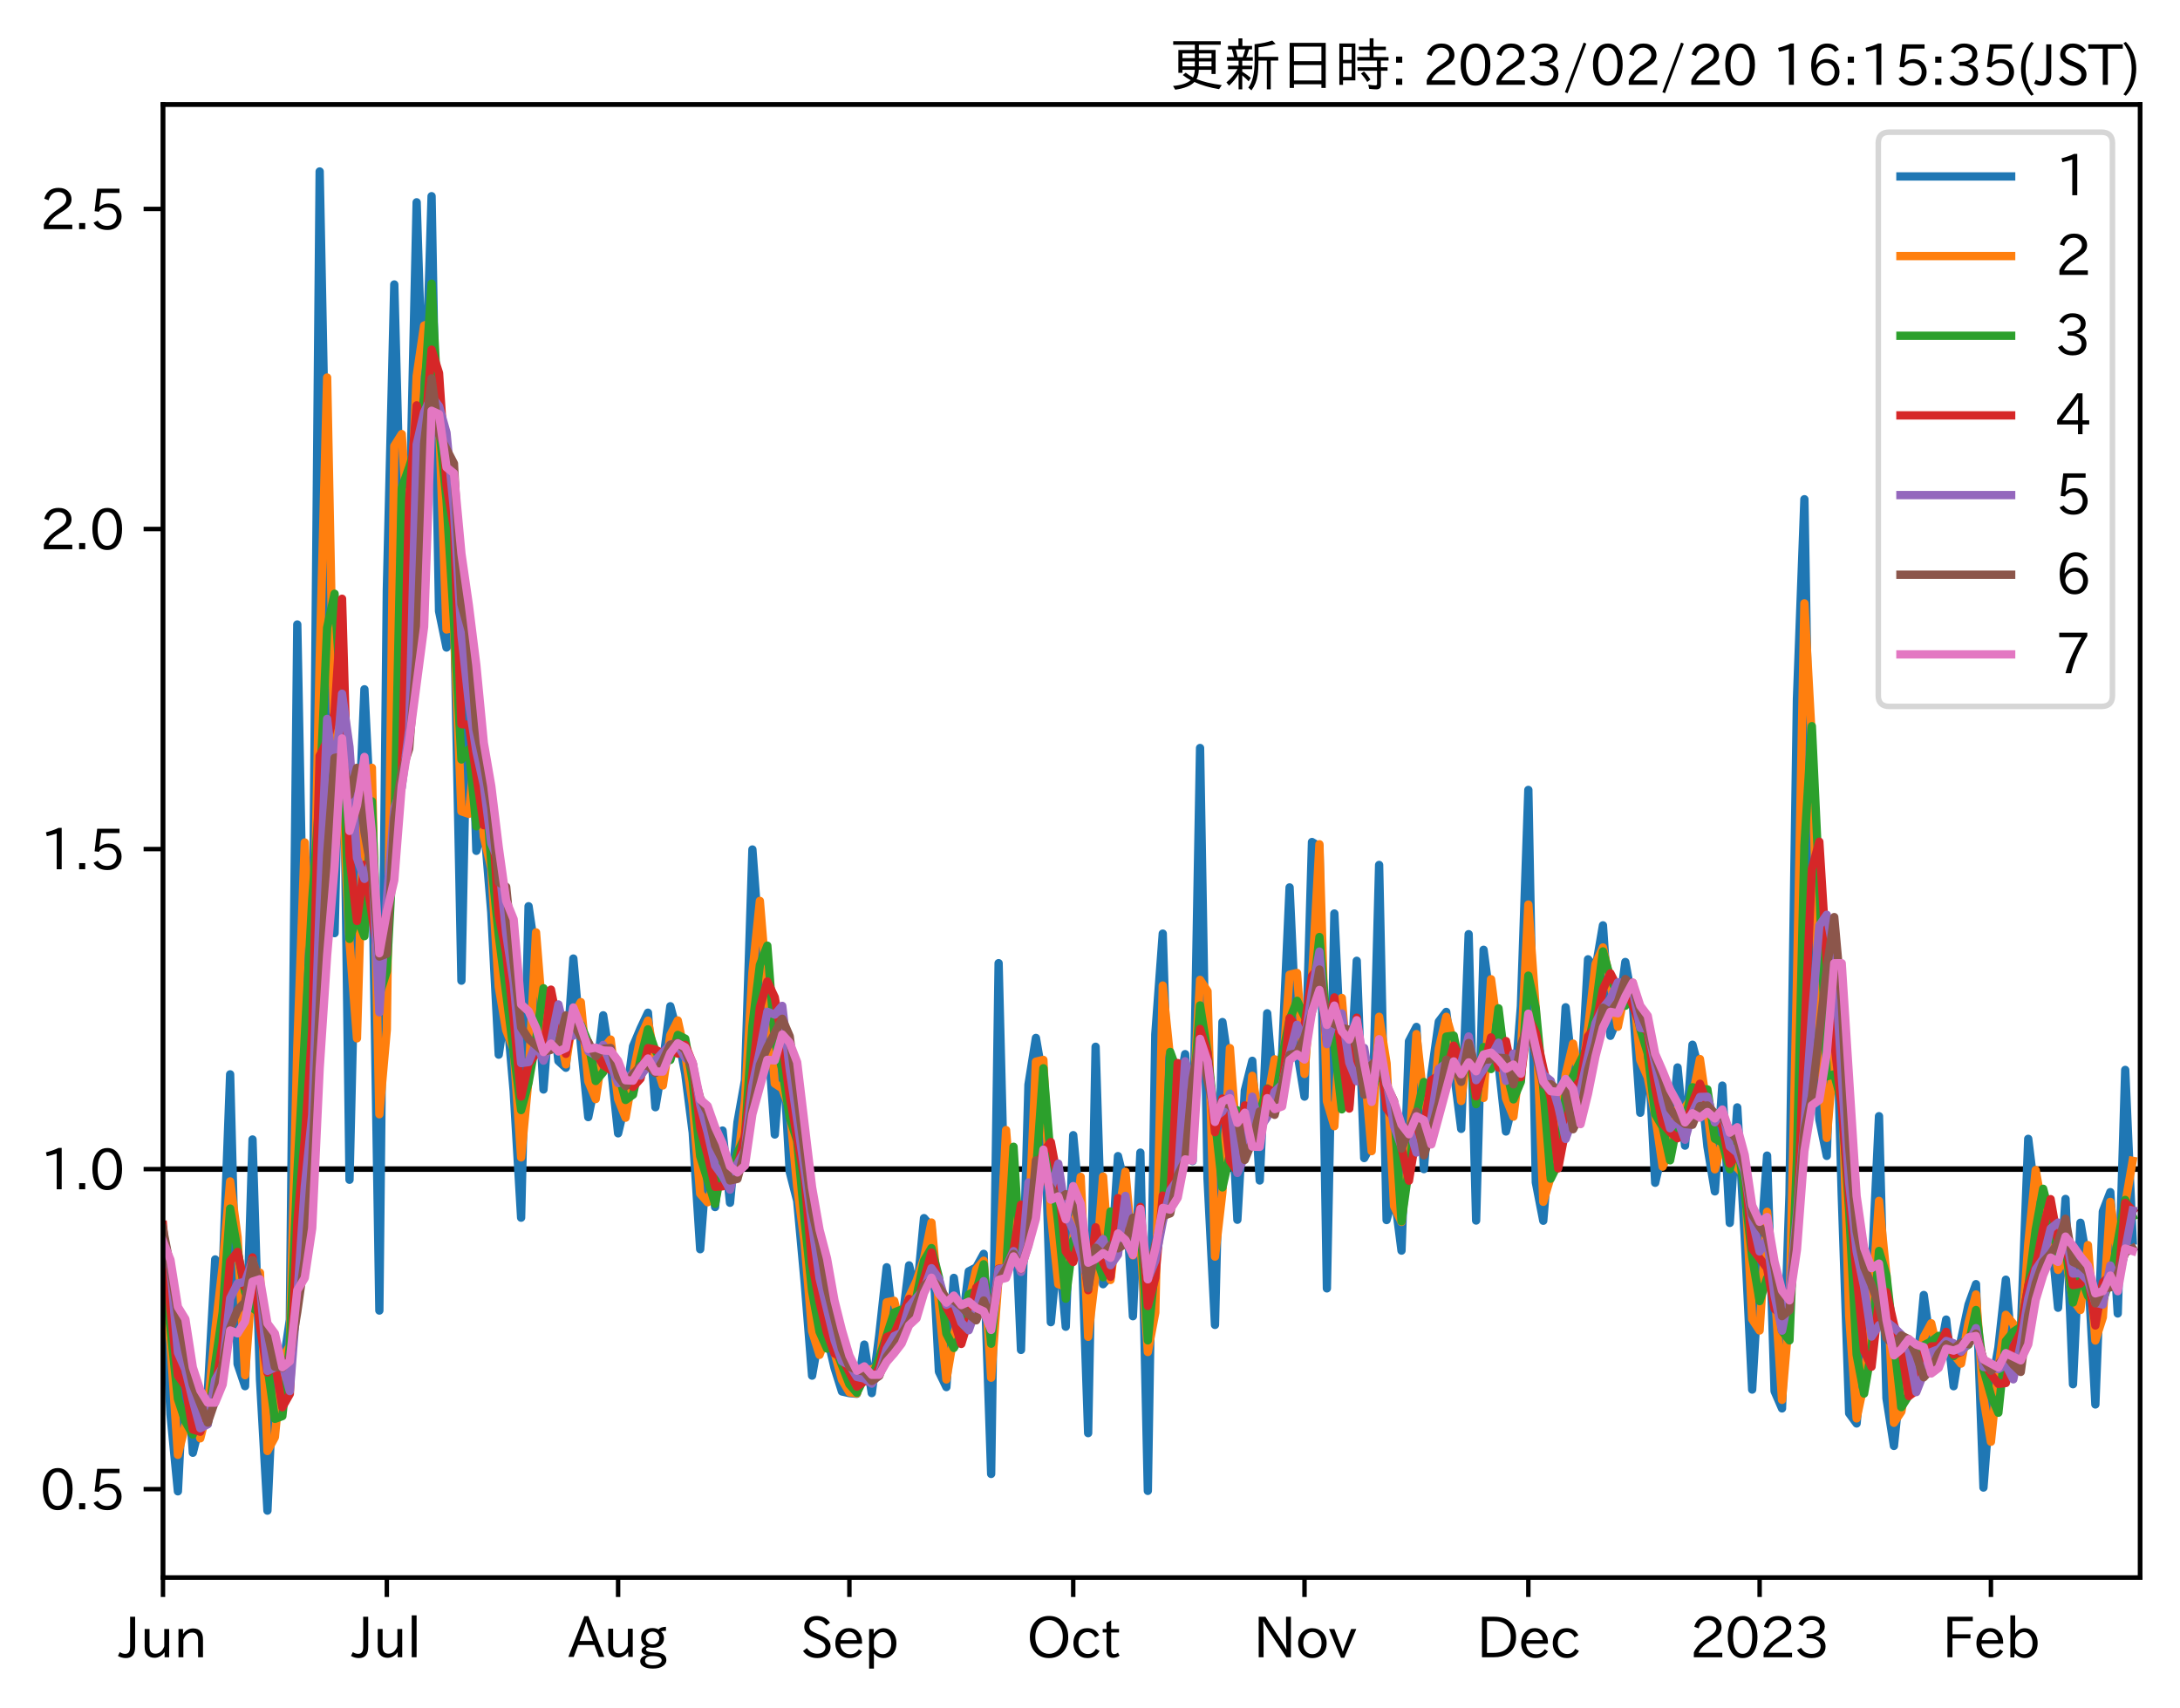 <?xml version="1.0" encoding="utf-8" standalone="no"?>
<!DOCTYPE svg PUBLIC "-//W3C//DTD SVG 1.1//EN"
  "http://www.w3.org/Graphics/SVG/1.1/DTD/svg11.dtd">
<svg xmlns:xlink="http://www.w3.org/1999/xlink" width="393.759pt" height="308.582pt" viewBox="0 0 393.759 308.582" xmlns="http://www.w3.org/2000/svg" version="1.1">
 <defs>
  <style type="text/css">*{stroke-linejoin: round; stroke-linecap: butt}</style>
 </defs>
 <g id="figure_1">
  <g id="patch_1">
   <path d="M 0 308.582 
L 393.759 308.582 
L 393.759 0 
L 0 0 
z
" style="fill: #ffffff"/>
  </g>
  <g id="axes_1">
   <g id="patch_2">
    <path d="M 29.439 284.991 
L 386.559 284.991 
L 386.559 18.879 
L 29.439 18.879 
z
" style="fill: #ffffff"/>
   </g>
   <g id="line2d_1">
    <path d="M 29.439 211.199 
L 386.559 211.199 
" clip-path="url(#pb497a29362)" style="fill: none; stroke: #000000; stroke-linecap: square"/>
   </g>
   <g id="matplotlib.axis_1">
    <g id="xtick_1">
     <g id="line2d_2">
      <defs>
       <path id="me303d2a9f6" d="M 0 0 
L 0 3.5 
" style="stroke: #000000; stroke-width: 0.8"/>
      </defs>
      <g>
       <use xlink:href="#me303d2a9f6" x="29.439" y="284.991" style="stroke: #000000; stroke-width: 0.8"/>
      </g>
     </g>
     <g id="text_1">
      <!-- Jun -->
      <g transform="translate(21.499 299.482) scale(0.1 -0.1)">
       <defs>
        <path id="IPAexGothic-4a" d="M 1819 4634 
L 1819 1234 
Q 1819 -31 763 -31 
Q 303 -31 -125 209 
L 84 644 
Q 378 447 694 447 
Q 1250 447 1250 1203 
L 1250 4634 
L 1819 4634 
z
" transform="scale(0.016)"/>
        <path id="IPAexGothic-75" d="M 3284 63 
L 2772 63 
L 2772 644 
Q 2300 0 1625 0 
Q 1072 0 763 375 
Q 519 678 519 1241 
L 519 3250 
L 1069 3250 
L 1069 1259 
Q 1069 466 1734 466 
Q 2406 466 2734 1291 
L 2734 3250 
L 3284 3250 
L 3284 63 
z
" transform="scale(0.016)"/>
        <path id="IPAexGothic-6e" d="M 3328 63 
L 2778 63 
L 2778 2041 
Q 2778 2853 2106 2853 
Q 1428 2853 1113 2041 
L 1113 63 
L 563 63 
L 563 3250 
L 1075 3250 
L 1075 2675 
Q 1525 3316 2222 3316 
Q 3328 3316 3328 2072 
L 3328 63 
z
" transform="scale(0.016)"/>
       </defs>
       <use xlink:href="#IPAexGothic-4a"/>
       <use xlink:href="#IPAexGothic-75" x="37.988"/>
       <use xlink:href="#IPAexGothic-6e" x="98.389"/>
      </g>
     </g>
    </g>
    <g id="xtick_2">
     <g id="line2d_3">
      <g>
       <use xlink:href="#me303d2a9f6" x="69.868" y="284.991" style="stroke: #000000; stroke-width: 0.8"/>
      </g>
     </g>
     <g id="text_2">
      <!-- Jul -->
      <g transform="translate(63.598 299.482) scale(0.1 -0.1)">
       <defs>
        <path id="IPAexGothic-6c" d="M 1131 63 
L 581 63 
L 581 4794 
L 1131 4794 
L 1131 63 
z
" transform="scale(0.016)"/>
       </defs>
       <use xlink:href="#IPAexGothic-4a"/>
       <use xlink:href="#IPAexGothic-75" x="37.988"/>
       <use xlink:href="#IPAexGothic-6c" x="98.389"/>
      </g>
     </g>
    </g>
    <g id="xtick_3">
     <g id="line2d_4">
      <g>
       <use xlink:href="#me303d2a9f6" x="111.644" y="284.991" style="stroke: #000000; stroke-width: 0.8"/>
      </g>
     </g>
     <g id="text_3">
      <!-- Aug -->
      <g transform="translate(102.662 299.424) scale(0.1 -0.1)">
       <defs>
        <path id="IPAexGothic-41" d="M 4056 63 
L 3444 63 
L 2938 1409 
L 1100 1409 
L 603 63 
L -6 63 
L 1806 4666 
L 2259 4666 
L 4056 63 
z
M 2778 1863 
L 2316 3078 
Q 2125 3588 2028 4000 
L 2009 4000 
Q 1897 3563 1716 3078 
L 1263 1863 
L 2778 1863 
z
" transform="scale(0.016)"/>
        <path id="IPAexGothic-67" d="M 1331 1150 
Q 1006 1122 1006 900 
Q 1006 613 1763 575 
L 2131 556 
Q 3303 497 3303 -294 
Q 3303 -700 2925 -959 
Q 2519 -1253 1794 -1253 
Q 1138 -1253 738 -1028 
Q 353 -809 353 -428 
Q 353 84 1075 247 
L 1075 269 
Q 506 413 506 778 
Q 506 1116 994 1297 
Q 456 1575 456 2181 
Q 456 2650 769 2963 
Q 1128 3322 1738 3322 
Q 2125 3322 2422 3153 
Q 2650 3453 3259 3463 
L 3259 3013 
Q 2838 3003 2703 2938 
Q 3034 2613 3034 2169 
Q 3034 1728 2734 1425 
Q 2400 1094 1813 1094 
Q 1563 1094 1331 1150 
z
M 1734 2919 
Q 1409 2919 1197 2706 
Q 988 2497 988 2181 
Q 988 1872 1184 1684 
Q 1397 1472 1756 1472 
Q 2094 1472 2297 1678 
Q 2503 1881 2503 2203 
Q 2503 2497 2297 2700 
Q 2081 2919 1734 2919 
z
M 1753 159 
Q 903 159 903 -366 
Q 903 -875 1800 -875 
Q 2378 -875 2638 -606 
Q 2772 -481 2772 -313 
Q 2772 159 1753 159 
z
" transform="scale(0.016)"/>
       </defs>
       <use xlink:href="#IPAexGothic-41"/>
       <use xlink:href="#IPAexGothic-75" x="63.721"/>
       <use xlink:href="#IPAexGothic-67" x="124.121"/>
      </g>
     </g>
    </g>
    <g id="xtick_4">
     <g id="line2d_5">
      <g>
       <use xlink:href="#me303d2a9f6" x="153.42" y="284.991" style="stroke: #000000; stroke-width: 0.8"/>
      </g>
     </g>
     <g id="text_4">
      <!-- Sep -->
      <g transform="translate(144.545 299.482) scale(0.1 -0.1)">
       <defs>
        <path id="IPAexGothic-53" d="M 2919 3641 
Q 2563 4259 1853 4259 
Q 1453 4259 1213 4009 
Q 1028 3803 1028 3534 
Q 1028 3238 1266 3047 
Q 1444 2913 1984 2688 
L 2200 2597 
Q 2925 2306 3191 1953 
Q 3422 1644 3422 1259 
Q 3422 644 2969 288 
Q 2559 -31 1931 -31 
Q 881 -31 313 766 
L 753 1100 
Q 1203 459 1938 459 
Q 2288 459 2534 625 
Q 2841 847 2841 1216 
Q 2841 1503 2616 1728 
Q 2375 1959 1728 2206 
L 1541 2278 
Q 453 2694 453 3481 
Q 453 4006 806 4347 
Q 1203 4725 1863 4725 
Q 2841 4725 3359 3956 
L 2919 3641 
z
" transform="scale(0.016)"/>
        <path id="IPAexGothic-65" d="M 863 1594 
Q 891 1041 1209 722 
Q 1534 397 1997 397 
Q 2606 397 2963 966 
L 3322 728 
Q 2869 -31 1931 -31 
Q 1222 -31 766 422 
Q 306 884 306 1641 
Q 306 2444 788 2925 
Q 1216 3353 1856 3353 
Q 2459 3353 2866 2956 
Q 3322 2494 3322 1722 
L 3322 1594 
L 863 1594 
z
M 2756 1997 
Q 2709 2431 2450 2681 
Q 2194 2938 1844 2938 
Q 1438 2938 1150 2591 
Q 953 2356 894 1997 
L 2756 1997 
z
" transform="scale(0.016)"/>
        <path id="IPAexGothic-70" d="M 1075 2688 
Q 1525 3341 2206 3341 
Q 2769 3341 3172 2938 
Q 3641 2469 3641 1644 
Q 3641 841 3178 372 
Q 2775 -31 2200 -31 
Q 1569 -31 1106 497 
L 1106 -1216 
L 563 -1216 
L 563 3250 
L 1075 3250 
L 1075 2688 
z
M 1106 1950 
L 1106 1291 
Q 1106 897 1516 600 
Q 1791 403 2106 403 
Q 2469 403 2725 659 
Q 3066 997 3066 1631 
Q 3066 2200 2784 2559 
Q 2503 2900 2100 2900 
Q 1656 2900 1338 2484 
Q 1106 2184 1106 1950 
z
" transform="scale(0.016)"/>
       </defs>
       <use xlink:href="#IPAexGothic-53"/>
       <use xlink:href="#IPAexGothic-65" x="58.496"/>
       <use xlink:href="#IPAexGothic-70" x="115.381"/>
      </g>
     </g>
    </g>
    <g id="xtick_5">
     <g id="line2d_6">
      <g>
       <use xlink:href="#me303d2a9f6" x="193.849" y="284.991" style="stroke: #000000; stroke-width: 0.8"/>
      </g>
     </g>
     <g id="text_5">
      <!-- Oct -->
      <g transform="translate(185.414 299.482) scale(0.1 -0.1)">
       <defs>
        <path id="IPAexGothic-4f" d="M 2541 4725 
Q 3456 4725 4044 4138 
Q 4709 3472 4709 2331 
Q 4709 1219 4031 550 
Q 3450 -31 2541 -31 
Q 1638 -31 1056 550 
Q 378 1219 378 2356 
Q 378 3469 1044 4138 
Q 1631 4725 2541 4725 
z
M 2541 4266 
Q 1953 4266 1531 3844 
Q 994 3303 994 2350 
Q 994 1391 1531 863 
Q 1947 447 2541 447 
Q 3131 447 3556 863 
Q 4094 1400 4094 2375 
Q 4094 3297 3550 3844 
Q 3138 4266 2541 4266 
z
" transform="scale(0.016)"/>
        <path id="IPAexGothic-63" d="M 3269 784 
Q 2834 -31 1900 -31 
Q 1228 -31 788 409 
Q 313 891 313 1663 
Q 313 2428 788 2913 
Q 1222 3347 1881 3347 
Q 2813 3347 3206 2541 
L 2763 2309 
Q 2484 2900 1900 2900 
Q 1516 2900 1234 2619 
Q 881 2266 881 1650 
Q 881 1069 1222 728 
Q 1522 428 1956 428 
Q 2547 428 2847 1016 
L 3269 784 
z
" transform="scale(0.016)"/>
        <path id="IPAexGothic-74" d="M 2125 241 
Q 1769 -6 1397 -6 
Q 653 -6 653 831 
L 653 2859 
L 219 2859 
L 219 3250 
L 653 3250 
L 653 3966 
L 1178 4228 
L 1178 3250 
L 2063 3250 
L 2063 2859 
L 1178 2859 
L 1178 906 
Q 1178 416 1513 416 
Q 1738 416 1941 588 
L 2125 241 
z
" transform="scale(0.016)"/>
       </defs>
       <use xlink:href="#IPAexGothic-4f"/>
       <use xlink:href="#IPAexGothic-63" x="79.688"/>
       <use xlink:href="#IPAexGothic-74" x="134.082"/>
      </g>
     </g>
    </g>
    <g id="xtick_6">
     <g id="line2d_7">
      <g>
       <use xlink:href="#me303d2a9f6" x="235.625" y="284.991" style="stroke: #000000; stroke-width: 0.8"/>
      </g>
     </g>
     <g id="text_6">
      <!-- Nov -->
      <g transform="translate(226.377 299.482) scale(0.1 -0.1)">
       <defs>
        <path id="IPAexGothic-4e" d="M 4244 63 
L 3731 63 
L 1697 3150 
Q 1466 3500 1141 4097 
L 1116 4097 
L 1128 3797 
Q 1159 2803 1159 2469 
L 1159 63 
L 609 63 
L 609 4634 
L 1366 4634 
L 3113 1978 
Q 3453 1447 3713 966 
L 3738 966 
Q 3694 1897 3694 2469 
L 3694 4634 
L 4244 4634 
L 4244 63 
z
" transform="scale(0.016)"/>
        <path id="IPAexGothic-6f" d="M 1919 3341 
Q 2594 3341 3056 2888 
Q 3531 2413 3531 1638 
Q 3531 888 3066 422 
Q 2609 -31 1919 -31 
Q 1228 -31 781 416 
Q 313 881 313 1656 
Q 313 2413 788 2888 
Q 1241 3341 1919 3341 
z
M 1919 2919 
Q 1519 2919 1241 2631 
Q 888 2278 888 1650 
Q 888 1031 1234 684 
Q 1516 403 1919 403 
Q 2331 403 2609 691 
Q 2956 1038 2956 1672 
Q 2956 2269 2603 2631 
Q 2316 2919 1919 2919 
z
" transform="scale(0.016)"/>
        <path id="IPAexGothic-76" d="M 3103 3250 
L 1747 6 
L 1375 6 
L 25 3250 
L 628 3250 
L 1338 1388 
L 1522 844 
L 1569 703 
L 1588 703 
Q 1641 884 1822 1388 
L 2516 3250 
L 3103 3250 
z
" transform="scale(0.016)"/>
       </defs>
       <use xlink:href="#IPAexGothic-4e"/>
       <use xlink:href="#IPAexGothic-6f" x="75.977"/>
       <use xlink:href="#IPAexGothic-76" x="136.377"/>
      </g>
     </g>
    </g>
    <g id="xtick_7">
     <g id="line2d_8">
      <g>
       <use xlink:href="#me303d2a9f6" x="276.054" y="284.991" style="stroke: #000000; stroke-width: 0.8"/>
      </g>
     </g>
     <g id="text_7">
      <!-- Dec -->
      <g transform="translate(266.706 299.482) scale(0.1 -0.1)">
       <defs>
        <path id="IPAexGothic-44" d="M 609 4634 
L 1984 4634 
Q 3159 4634 3791 4050 
Q 4456 3444 4456 2356 
Q 4456 1047 3516 441 
Q 2925 63 1941 63 
L 609 63 
L 609 4634 
z
M 1172 556 
L 1894 556 
Q 3853 556 3853 2356 
Q 3853 4147 1928 4147 
L 1172 4147 
L 1172 556 
z
" transform="scale(0.016)"/>
       </defs>
       <use xlink:href="#IPAexGothic-44"/>
       <use xlink:href="#IPAexGothic-65" x="75.684"/>
       <use xlink:href="#IPAexGothic-63" x="132.568"/>
      </g>
     </g>
    </g>
    <g id="xtick_8">
     <g id="line2d_9">
      <g>
       <use xlink:href="#me303d2a9f6" x="317.83" y="284.991" style="stroke: #000000; stroke-width: 0.8"/>
      </g>
     </g>
     <g id="text_8">
      <!-- 2023 -->
      <g transform="translate(305.233 299.482) scale(0.1 -0.1)">
       <defs>
        <path id="IPAexGothic-32" d="M 3659 63 
L 447 63 
L 447 594 
Q 825 1475 1894 2203 
L 2072 2322 
Q 2619 2697 2791 2906 
Q 2988 3153 2988 3444 
Q 2988 3772 2756 4003 
Q 2500 4259 2084 4259 
Q 1250 4259 991 3328 
L 497 3506 
Q 853 4725 2116 4725 
Q 2806 4725 3216 4316 
Q 3575 3947 3575 3425 
Q 3575 3038 3344 2722 
Q 3131 2416 2366 1938 
L 2231 1856 
Q 1256 1253 978 569 
L 3659 569 
L 3659 63 
z
" transform="scale(0.016)"/>
        <path id="IPAexGothic-30" d="M 2038 4725 
Q 2881 4725 3334 3944 
Q 3694 3325 3694 2344 
Q 3694 1372 3334 741 
Q 2888 -31 2016 -31 
Q 1147 -31 700 741 
Q 341 1372 341 2350 
Q 341 3713 1000 4334 
Q 1419 4725 2038 4725 
z
M 2016 4266 
Q 1516 4266 1228 3759 
Q 934 3247 934 2344 
Q 934 1456 1222 947 
Q 1513 447 2016 447 
Q 2619 447 2909 1153 
Q 3100 1622 3100 2375 
Q 3100 3256 2806 3759 
Q 2509 4266 2016 4266 
z
" transform="scale(0.016)"/>
        <path id="IPAexGothic-33" d="M 2381 2419 
Q 3506 2216 3506 1278 
Q 3506 716 3128 356 
Q 2709 -31 1944 -31 
Q 797 -31 288 881 
L 756 1131 
Q 1109 441 1938 441 
Q 2425 441 2694 691 
Q 2950 928 2950 1291 
Q 2950 1719 2566 1978 
Q 2216 2213 1644 2213 
L 1363 2213 
L 1363 2669 
L 1656 2669 
Q 2231 2669 2534 2888 
Q 2859 3119 2859 3509 
Q 2859 3934 2494 4138 
Q 2259 4278 1931 4278 
Q 1238 4278 903 3578 
L 434 3803 
Q 897 4725 1938 4725 
Q 2597 4725 3006 4394 
Q 3416 4069 3416 3534 
Q 3416 3028 3019 2706 
Q 2763 2500 2381 2444 
L 2381 2419 
z
" transform="scale(0.016)"/>
       </defs>
       <use xlink:href="#IPAexGothic-32"/>
       <use xlink:href="#IPAexGothic-30" x="62.988"/>
       <use xlink:href="#IPAexGothic-32" x="125.977"/>
       <use xlink:href="#IPAexGothic-33" x="188.965"/>
      </g>
     </g>
    </g>
    <g id="xtick_9">
     <g id="line2d_10">
      <g>
       <use xlink:href="#me303d2a9f6" x="359.607" y="284.991" style="stroke: #000000; stroke-width: 0.8"/>
      </g>
     </g>
     <g id="text_9">
      <!-- Feb -->
      <g transform="translate(350.783 299.482) scale(0.1 -0.1)">
       <defs>
        <path id="IPAexGothic-46" d="M 3469 4141 
L 1172 4141 
L 1172 2656 
L 3206 2656 
L 3206 2188 
L 1172 2188 
L 1172 63 
L 609 63 
L 609 4634 
L 3469 4634 
L 3469 4141 
z
" transform="scale(0.016)"/>
        <path id="IPAexGothic-62" d="M 1125 2731 
Q 1550 3341 2219 3341 
Q 2788 3341 3191 2938 
Q 3659 2469 3659 1644 
Q 3659 838 3191 372 
Q 2788 -31 2206 -31 
Q 1559 -31 1088 516 
L 1009 44 
L 581 44 
L 581 4794 
L 1125 4794 
L 1125 2731 
z
M 1125 1997 
L 1125 1253 
Q 1125 888 1528 600 
Q 1803 403 2119 403 
Q 2488 403 2744 659 
Q 3084 1009 3084 1631 
Q 3084 2194 2803 2553 
Q 2525 2900 2125 2900 
Q 1759 2900 1438 2578 
Q 1125 2266 1125 1997 
z
" transform="scale(0.016)"/>
       </defs>
       <use xlink:href="#IPAexGothic-46"/>
       <use xlink:href="#IPAexGothic-65" x="57.178"/>
       <use xlink:href="#IPAexGothic-62" x="114.062"/>
      </g>
     </g>
    </g>
   </g>
   <g id="matplotlib.axis_2">
    <g id="ytick_1">
     <g id="line2d_11">
      <defs>
       <path id="m51f310b73c" d="M 0 0 
L -3.5 0 
" style="stroke: #000000; stroke-width: 0.8"/>
      </defs>
      <g>
       <use xlink:href="#m51f310b73c" x="29.439" y="269.015" style="stroke: #000000; stroke-width: 0.8"/>
      </g>
     </g>
     <g id="text_10">
      <!-- 0.5 -->
      <g transform="translate(7.2 272.76) scale(0.1 -0.1)">
       <defs>
        <path id="IPAexGothic-2e" d="M 1184 63 
L 494 63 
L 494 753 
L 1184 753 
L 1184 63 
z
" transform="scale(0.016)"/>
        <path id="IPAexGothic-35" d="M 1178 2603 
Q 1634 2963 2172 2963 
Q 2816 2963 3241 2528 
Q 3638 2113 3638 1497 
Q 3638 938 3297 513 
Q 2869 -31 2031 -31 
Q 959 -31 469 784 
L 938 1028 
Q 1309 434 2013 434 
Q 2466 434 2769 716 
Q 3081 1013 3081 1503 
Q 3081 1966 2806 2241 
Q 2519 2528 2056 2528 
Q 1406 2528 1072 2028 
L 591 2091 
L 884 4634 
L 3406 4634 
L 3406 4153 
L 1341 4153 
L 1134 2603 
L 1178 2603 
z
" transform="scale(0.016)"/>
       </defs>
       <use xlink:href="#IPAexGothic-30"/>
       <use xlink:href="#IPAexGothic-2e" x="62.988"/>
       <use xlink:href="#IPAexGothic-35" x="89.404"/>
      </g>
     </g>
    </g>
    <g id="ytick_2">
     <g id="line2d_12">
      <g>
       <use xlink:href="#m51f310b73c" x="29.439" y="211.199" style="stroke: #000000; stroke-width: 0.8"/>
      </g>
     </g>
     <g id="text_11">
      <!-- 1.0 -->
      <g transform="translate(7.2 214.944) scale(0.1 -0.1)">
       <defs>
        <path id="IPAexGothic-31" d="M 2463 63 
L 1900 63 
L 1900 4103 
Q 1372 3922 788 3797 
L 684 4231 
Q 1519 4441 2106 4731 
L 2463 4731 
L 2463 63 
z
" transform="scale(0.016)"/>
       </defs>
       <use xlink:href="#IPAexGothic-31"/>
       <use xlink:href="#IPAexGothic-2e" x="62.988"/>
       <use xlink:href="#IPAexGothic-30" x="89.404"/>
      </g>
     </g>
    </g>
    <g id="ytick_3">
     <g id="line2d_13">
      <g>
       <use xlink:href="#m51f310b73c" x="29.439" y="153.383" style="stroke: #000000; stroke-width: 0.8"/>
      </g>
     </g>
     <g id="text_12">
      <!-- 1.5 -->
      <g transform="translate(7.2 157.129) scale(0.1 -0.1)">
       <use xlink:href="#IPAexGothic-31"/>
       <use xlink:href="#IPAexGothic-2e" x="62.988"/>
       <use xlink:href="#IPAexGothic-35" x="89.404"/>
      </g>
     </g>
    </g>
    <g id="ytick_4">
     <g id="line2d_14">
      <g>
       <use xlink:href="#m51f310b73c" x="29.439" y="95.568" style="stroke: #000000; stroke-width: 0.8"/>
      </g>
     </g>
     <g id="text_13">
      <!-- 2.0 -->
      <g transform="translate(7.2 99.313) scale(0.1 -0.1)">
       <use xlink:href="#IPAexGothic-32"/>
       <use xlink:href="#IPAexGothic-2e" x="62.988"/>
       <use xlink:href="#IPAexGothic-30" x="89.404"/>
      </g>
     </g>
    </g>
    <g id="ytick_5">
     <g id="line2d_15">
      <g>
       <use xlink:href="#m51f310b73c" x="29.439" y="37.752" style="stroke: #000000; stroke-width: 0.8"/>
      </g>
     </g>
     <g id="text_14">
      <!-- 2.5 -->
      <g transform="translate(7.2 41.498) scale(0.1 -0.1)">
       <use xlink:href="#IPAexGothic-32"/>
       <use xlink:href="#IPAexGothic-2e" x="62.988"/>
       <use xlink:href="#IPAexGothic-35" x="89.404"/>
      </g>
     </g>
    </g>
   </g>
   <g id="line2d_16">
    <path d="M 29.439 227.412 
L 30.787 255.472 
L 32.134 269.406 
L 33.482 242.946 
L 34.83 262.441 
L 37.525 251.639 
L 38.872 227.515 
L 40.22 229.941 
L 41.568 194.078 
L 42.915 246.404 
L 44.263 250.412 
L 45.611 205.847 
L 46.958 249.191 
L 48.306 272.895 
L 49.653 243.091 
L 51.001 247.56 
L 52.349 238.429 
L 53.696 112.81 
L 55.044 184.323 
L 56.392 181.499 
L 57.739 30.975 
L 60.434 168.571 
L 61.782 110.868 
L 63.13 213.126 
L 64.477 156.294 
L 65.825 124.518 
L 67.172 151.875 
L 68.52 236.752 
L 69.868 106.655 
L 71.215 51.387 
L 72.563 102.788 
L 73.911 95.926 
L 75.258 36.543 
L 76.606 79.378 
L 77.953 35.44 
L 79.301 110.397 
L 80.649 116.98 
L 81.996 109.726 
L 83.344 177.161 
L 84.692 110.815 
L 86.039 153.702 
L 87.387 148.461 
L 88.734 164.812 
L 90.082 190.526 
L 91.43 181.526 
L 92.777 197.097 
L 94.125 219.977 
L 95.473 163.71 
L 96.82 173.022 
L 98.168 196.818 
L 99.515 179.527 
L 100.863 191.661 
L 102.211 192.888 
L 103.558 173.159 
L 104.906 188.502 
L 106.254 201.809 
L 107.601 195.198 
L 108.949 183.412 
L 110.296 192.047 
L 111.644 204.738 
L 112.992 199.026 
L 114.339 189.017 
L 115.687 185.81 
L 117.035 182.942 
L 118.382 200.02 
L 119.73 192.032 
L 121.077 181.775 
L 122.425 186.871 
L 123.773 193.984 
L 125.12 204.601 
L 126.468 225.669 
L 127.816 207.99 
L 129.163 218.057 
L 130.511 204.233 
L 131.858 217.282 
L 133.206 202.721 
L 134.554 195.142 
L 135.901 153.461 
L 137.249 171.531 
L 138.596 185.829 
L 139.944 204.95 
L 141.292 187.736 
L 142.639 211.671 
L 143.987 216.921 
L 145.335 231.588 
L 146.682 248.51 
L 148.03 240.826 
L 149.377 241.3 
L 150.725 247.073 
L 152.073 251.368 
L 153.42 251.669 
L 154.768 251.785 
L 156.116 242.9 
L 157.463 251.663 
L 158.811 241.186 
L 160.158 228.93 
L 161.506 240.67 
L 162.854 239.69 
L 164.201 228.587 
L 165.549 234.115 
L 166.897 220.054 
L 168.244 221.634 
L 169.592 247.789 
L 170.939 250.578 
L 172.287 230.848 
L 173.635 240.571 
L 174.982 229.668 
L 176.33 228.965 
L 177.678 226.507 
L 179.025 266.268 
L 180.373 173.995 
L 181.72 228.352 
L 183.068 212.968 
L 184.416 243.864 
L 185.763 195.951 
L 187.111 187.501 
L 188.459 195.33 
L 189.806 238.856 
L 191.154 224.564 
L 192.501 239.675 
L 193.849 205.067 
L 195.197 219.658 
L 196.544 258.894 
L 197.892 189.096 
L 199.24 231.989 
L 200.587 230.452 
L 201.935 208.849 
L 203.282 214.413 
L 204.63 237.775 
L 205.978 208.216 
L 207.325 269.329 
L 208.673 186.857 
L 210.02 168.653 
L 211.368 211.199 
L 212.716 197.903 
L 214.063 190.428 
L 215.411 209.746 
L 216.759 135.124 
L 218.106 212.926 
L 219.454 239.344 
L 220.801 184.632 
L 222.149 193.893 
L 223.497 220.352 
L 224.844 197.002 
L 226.192 191.634 
L 227.54 213.254 
L 228.887 183.049 
L 230.235 199.198 
L 231.582 190.347 
L 232.93 160.31 
L 234.278 189.784 
L 235.625 198.104 
L 236.973 152.111 
L 238.321 152.92 
L 239.668 232.748 
L 241.016 165.024 
L 242.363 194.086 
L 243.711 199.838 
L 245.059 173.565 
L 246.406 209.205 
L 247.754 206.691 
L 249.102 156.25 
L 250.449 220.403 
L 251.797 215.285 
L 253.144 225.924 
L 254.492 188.099 
L 255.84 185.512 
L 257.187 211.199 
L 258.535 194.16 
L 259.883 184.552 
L 261.23 182.799 
L 263.925 203.93 
L 265.273 168.757 
L 266.621 220.491 
L 267.968 171.577 
L 270.664 192.116 
L 272.011 204.403 
L 273.359 198.988 
L 274.706 181.777 
L 276.054 142.697 
L 277.402 213.581 
L 278.749 220.53 
L 280.097 204.081 
L 281.444 205.292 
L 282.792 181.962 
L 284.14 194.794 
L 285.487 197.433 
L 286.835 173.296 
L 288.183 175.045 
L 289.53 167.162 
L 290.878 187.121 
L 292.225 183.834 
L 293.573 173.778 
L 294.921 181.239 
L 296.268 201.02 
L 297.616 187.829 
L 298.964 213.669 
L 300.311 207.769 
L 301.659 207.295 
L 303.006 192.832 
L 304.354 206.958 
L 305.702 188.728 
L 307.049 193.851 
L 308.397 207.103 
L 309.745 215.224 
L 311.092 196.114 
L 312.44 220.92 
L 313.787 200.047 
L 315.135 223.444 
L 316.483 251.025 
L 317.83 228.181 
L 319.178 208.755 
L 320.526 251.311 
L 321.873 254.432 
L 323.221 215.743 
L 324.568 126.299 
L 325.916 90.185 
L 327.264 169.011 
L 328.611 202.233 
L 329.959 208.81 
L 331.307 167.736 
L 332.654 215.685 
L 334.002 255.305 
L 335.349 257.151 
L 336.697 241.911 
L 338.045 230.364 
L 339.392 201.639 
L 340.74 252.591 
L 342.088 261.203 
L 343.435 248.191 
L 344.783 245.888 
L 346.13 248.529 
L 347.478 233.938 
L 348.826 243.874 
L 350.173 245.699 
L 351.521 238.379 
L 352.868 250.422 
L 354.216 242.025 
L 355.564 235.68 
L 356.911 231.978 
L 358.259 268.726 
L 359.607 251.01 
L 360.954 243.448 
L 362.302 231.174 
L 363.649 246.471 
L 364.997 240.806 
L 366.345 205.73 
L 367.692 216.742 
L 369.04 221.239 
L 370.388 222.05 
L 371.735 236.244 
L 373.083 216.588 
L 374.43 250.057 
L 375.778 220.887 
L 377.126 228.8 
L 378.473 253.713 
L 379.821 218.851 
L 381.169 215.358 
L 382.516 237.28 
L 383.864 193.279 
L 385.211 224.105 
L 385.211 224.105 
" clip-path="url(#pb497a29362)" style="fill: none; stroke: #1f77b4; stroke-width: 1.5; stroke-linecap: square"/>
   </g>
   <g id="line2d_17">
    <path d="M 29.439 230.93 
L 30.787 242.602 
L 32.134 262.817 
L 33.482 257.426 
L 34.83 253.337 
L 36.177 259.836 
L 37.525 254.434 
L 38.872 240.415 
L 40.22 228.735 
L 41.568 213.418 
L 42.915 223.502 
L 44.263 248.433 
L 45.611 230.677 
L 46.958 229.913 
L 48.306 262.12 
L 49.653 259.625 
L 51.001 245.356 
L 52.349 243.119 
L 53.696 189.282 
L 55.044 152.19 
L 56.392 182.918 
L 57.739 119.473 
L 59.087 68.197 
L 60.434 137.67 
L 61.782 141.957 
L 63.13 170.127 
L 64.477 187.58 
L 65.825 141.084 
L 67.172 138.693 
L 68.52 201.293 
L 69.868 186 
L 71.215 80.567 
L 72.563 78.414 
L 73.911 99.383 
L 75.258 67.932 
L 76.606 58.815 
L 77.953 58.306 
L 79.301 75.699 
L 80.649 113.714 
L 81.996 113.384 
L 83.344 146.57 
L 84.692 147.022 
L 86.039 133.444 
L 87.387 151.101 
L 88.734 156.833 
L 90.082 178.224 
L 91.43 186.098 
L 92.777 189.532 
L 94.125 209.091 
L 95.473 194.808 
L 96.82 168.435 
L 98.168 185.419 
L 99.515 188.442 
L 100.863 185.725 
L 102.211 192.276 
L 103.558 183.362 
L 104.906 181.032 
L 106.254 195.324 
L 107.601 198.546 
L 108.949 189.431 
L 110.296 187.797 
L 111.644 198.549 
L 112.992 201.914 
L 114.339 194.115 
L 115.687 187.422 
L 117.035 184.383 
L 118.382 191.751 
L 119.73 196.087 
L 121.077 186.998 
L 122.425 184.346 
L 123.773 190.474 
L 125.12 199.403 
L 126.468 215.633 
L 127.816 217.185 
L 129.163 213.135 
L 130.511 211.352 
L 131.858 210.941 
L 133.206 210.229 
L 134.554 198.987 
L 135.901 175.732 
L 137.249 162.745 
L 139.944 195.738 
L 141.292 196.627 
L 142.639 200.268 
L 143.987 214.327 
L 145.335 224.517 
L 146.682 240.462 
L 148.03 244.758 
L 149.377 241.063 
L 150.725 244.236 
L 152.073 249.25 
L 153.42 251.519 
L 154.768 251.727 
L 156.116 247.467 
L 157.463 247.402 
L 158.811 246.596 
L 160.158 235.263 
L 161.506 234.987 
L 162.854 240.182 
L 164.201 234.305 
L 165.549 231.391 
L 166.897 227.332 
L 168.244 220.847 
L 169.592 235.645 
L 170.939 249.196 
L 172.287 241.28 
L 173.635 235.839 
L 174.982 235.282 
L 176.33 229.317 
L 177.678 227.744 
L 179.025 248.883 
L 180.373 230.621 
L 181.72 204.148 
L 183.068 220.939 
L 184.416 229.636 
L 185.763 222.626 
L 187.111 191.792 
L 188.459 191.472 
L 189.806 219.272 
L 191.154 231.979 
L 192.501 232.421 
L 193.849 223.814 
L 195.197 212.595 
L 196.544 241.502 
L 197.892 230.098 
L 199.24 212.537 
L 200.587 231.223 
L 201.935 220.196 
L 203.282 211.665 
L 204.63 226.774 
L 205.978 224.053 
L 207.325 244.244 
L 208.673 237.116 
L 210.02 178.033 
L 212.716 204.732 
L 214.063 194.218 
L 215.411 200.456 
L 216.759 177.011 
L 218.106 179.06 
L 219.454 227.005 
L 220.801 215.294 
L 222.149 189.34 
L 223.497 207.855 
L 224.844 209.255 
L 226.192 194.345 
L 227.54 202.915 
L 228.887 199.041 
L 230.235 191.364 
L 231.582 194.847 
L 232.93 176.075 
L 234.278 175.764 
L 235.625 194.009 
L 236.973 176.86 
L 238.321 152.516 
L 239.668 198.917 
L 241.016 203.449 
L 242.363 180.274 
L 243.711 196.994 
L 245.059 187.319 
L 246.406 192.563 
L 247.754 207.955 
L 249.102 183.675 
L 250.449 192.092 
L 251.797 217.874 
L 253.144 220.738 
L 254.492 208.514 
L 255.84 186.811 
L 257.187 198.999 
L 258.535 202.972 
L 259.883 189.44 
L 261.23 183.678 
L 262.578 188.335 
L 263.925 198.897 
L 265.273 187.449 
L 266.621 197.18 
L 267.968 198.341 
L 269.316 176.895 
L 270.664 187.164 
L 272.011 198.406 
L 273.359 201.725 
L 274.706 190.654 
L 276.054 163.401 
L 277.402 182.425 
L 278.749 217.11 
L 280.097 212.601 
L 281.444 204.688 
L 282.792 194.139 
L 284.14 188.527 
L 285.487 196.12 
L 286.835 185.88 
L 288.183 174.173 
L 289.53 171.154 
L 290.878 177.474 
L 292.225 185.487 
L 293.573 178.892 
L 294.921 177.555 
L 296.268 191.49 
L 297.616 194.589 
L 298.964 201.413 
L 300.311 210.756 
L 301.659 207.532 
L 303.006 200.27 
L 304.354 200.092 
L 305.702 198.166 
L 307.049 191.314 
L 308.397 200.651 
L 309.745 211.235 
L 311.092 206.046 
L 312.44 209.169 
L 313.787 210.953 
L 315.135 212.342 
L 316.483 238.302 
L 317.83 240.354 
L 319.178 218.904 
L 320.526 232.401 
L 321.873 252.888 
L 323.221 237.15 
L 324.568 177.578 
L 325.916 108.989 
L 327.264 133.576 
L 328.611 186.603 
L 329.959 205.566 
L 331.307 189.804 
L 332.654 193.855 
L 334.002 237.669 
L 335.349 256.234 
L 336.697 249.907 
L 338.045 236.321 
L 339.392 216.936 
L 340.74 230.425 
L 342.088 257.03 
L 343.435 254.991 
L 344.783 247.048 
L 346.13 247.219 
L 347.478 241.545 
L 348.826 239.046 
L 350.173 244.792 
L 351.521 242.118 
L 352.868 244.621 
L 354.216 246.333 
L 355.564 238.91 
L 356.911 233.847 
L 358.259 252.592 
L 359.607 260.457 
L 360.954 247.319 
L 362.302 237.522 
L 363.649 239.155 
L 364.997 243.687 
L 366.345 224.764 
L 367.692 211.367 
L 369.04 219.014 
L 370.388 221.645 
L 371.735 229.405 
L 373.083 226.898 
L 374.43 234.832 
L 375.778 236.644 
L 377.126 224.92 
L 378.473 242.168 
L 379.821 237.975 
L 381.169 217.118 
L 382.516 226.918 
L 383.864 217.471 
L 385.211 209.702 
L 385.211 209.702 
" clip-path="url(#pb497a29362)" style="fill: none; stroke: #ff7f0e; stroke-width: 1.5; stroke-linecap: square"/>
   </g>
   <g id="line2d_18">
    <path d="M 29.439 229.123 
L 30.787 239.928 
L 32.134 252.699 
L 33.482 256.78 
L 34.83 259.139 
L 36.177 254.622 
L 37.525 257.208 
L 38.872 246.388 
L 40.22 237.056 
L 41.568 218.326 
L 44.263 233.387 
L 45.611 236.234 
L 46.958 237.293 
L 49.653 256.313 
L 51.001 255.823 
L 52.349 243.109 
L 53.696 212.365 
L 56.392 162.563 
L 57.739 143.841 
L 59.087 113.406 
L 60.434 107.257 
L 61.782 129.128 
L 63.13 169.61 
L 64.477 165.646 
L 65.825 169.116 
L 67.172 144.753 
L 68.52 179.648 
L 69.868 175.438 
L 71.215 150.711 
L 72.563 88.209 
L 73.911 84.394 
L 75.258 80.115 
L 76.606 71.805 
L 77.953 51.239 
L 79.301 76.932 
L 80.649 90.291 
L 81.996 112.393 
L 83.344 137.202 
L 84.692 135.363 
L 86.039 149.277 
L 87.387 138.585 
L 88.734 155.796 
L 90.082 168.9 
L 94.125 200.539 
L 95.473 195.575 
L 96.82 187.912 
L 98.168 178.525 
L 99.515 183.482 
L 100.863 189.524 
L 102.211 188.154 
L 103.558 186.184 
L 104.906 185.096 
L 106.254 188.316 
L 107.601 195.282 
L 108.949 193.688 
L 110.296 190.309 
L 111.644 193.69 
L 112.992 198.708 
L 114.339 197.755 
L 115.687 191.403 
L 117.035 185.945 
L 118.382 189.799 
L 119.73 191.845 
L 121.077 191.481 
L 122.425 186.956 
L 123.773 187.634 
L 125.12 195.356 
L 126.468 208.84 
L 129.163 217.477 
L 130.511 210.242 
L 131.858 213.363 
L 133.206 208.263 
L 134.554 205.402 
L 135.901 185.324 
L 137.249 174.344 
L 138.596 170.831 
L 139.944 188.12 
L 141.292 193.123 
L 142.639 201.849 
L 143.987 206.082 
L 145.335 220.403 
L 146.682 233.237 
L 148.03 240.584 
L 149.377 243.621 
L 150.725 243.115 
L 153.42 250.065 
L 154.768 251.608 
L 156.116 248.893 
L 157.463 248.891 
L 158.811 245.382 
L 161.506 237.102 
L 162.854 236.583 
L 164.201 236.477 
L 165.549 234.242 
L 166.897 227.752 
L 168.244 225.468 
L 169.592 230.719 
L 170.939 240.922 
L 172.287 243.507 
L 173.635 241.044 
L 174.982 233.827 
L 176.33 233.223 
L 177.678 228.389 
L 179.025 242.74 
L 180.373 229.269 
L 181.72 229.871 
L 183.068 207.161 
L 184.416 229.21 
L 185.763 219.501 
L 187.111 212.031 
L 188.459 192.982 
L 189.806 209.581 
L 191.154 221.066 
L 192.501 234.617 
L 193.849 224.065 
L 195.197 222.447 
L 196.544 230.765 
L 197.892 226.736 
L 199.24 230.732 
L 200.587 218.851 
L 201.935 224.281 
L 203.282 218.302 
L 204.63 221.124 
L 205.978 220.935 
L 207.325 242.142 
L 208.673 228.364 
L 210.02 218.449 
L 211.368 190.03 
L 212.716 193.727 
L 214.063 200.139 
L 215.411 199.611 
L 216.759 181.624 
L 218.106 190.092 
L 220.801 214.51 
L 222.149 208.573 
L 223.497 200.569 
L 224.844 204.342 
L 226.192 203.653 
L 227.54 200.974 
L 228.887 196.618 
L 230.235 199.093 
L 231.582 191.026 
L 232.93 184.214 
L 234.278 180.79 
L 235.625 183.611 
L 236.973 181.298 
L 238.321 169.271 
L 239.668 184.906 
L 241.016 188.492 
L 242.363 200.403 
L 243.711 187.109 
L 245.059 189.612 
L 246.406 195.033 
L 247.754 197.447 
L 249.102 192.748 
L 250.449 197.145 
L 251.797 200.314 
L 253.144 220.626 
L 255.84 201.296 
L 257.187 195.464 
L 258.535 197.406 
L 259.883 197.114 
L 261.23 187.261 
L 262.578 187.085 
L 263.925 193.742 
L 265.273 189.55 
L 266.621 199.47 
L 267.968 189.153 
L 269.316 193.119 
L 270.664 182.151 
L 272.011 193.164 
L 273.359 198.601 
L 274.706 195.401 
L 276.054 176.247 
L 277.402 182.209 
L 278.749 196.443 
L 280.097 212.928 
L 281.444 210.215 
L 282.792 197.539 
L 284.14 194.358 
L 286.835 188.916 
L 288.183 182.357 
L 289.53 171.871 
L 290.878 176.669 
L 292.225 179.625 
L 293.573 181.687 
L 294.921 179.678 
L 296.268 185.827 
L 297.616 190.281 
L 298.964 201.282 
L 300.311 203.568 
L 301.659 209.614 
L 303.006 202.821 
L 304.354 202.54 
L 305.702 196.412 
L 307.049 196.743 
L 308.397 196.796 
L 309.745 205.709 
L 311.092 206.4 
L 312.44 211.223 
L 313.787 206.204 
L 315.135 215.276 
L 316.483 227.043 
L 317.83 235.049 
L 319.178 230.894 
L 320.526 231.015 
L 321.873 240.404 
L 323.221 242.143 
L 324.568 209.559 
L 325.916 152.791 
L 327.264 131.18 
L 328.611 159.88 
L 329.959 194.435 
L 331.307 194.079 
L 332.654 199.039 
L 334.002 218.687 
L 335.349 244.704 
L 336.697 251.75 
L 338.045 243.878 
L 339.392 225.986 
L 340.74 230.404 
L 343.435 254.2 
L 344.783 252.077 
L 347.478 243.018 
L 348.826 242.328 
L 350.173 241.322 
L 351.521 242.708 
L 352.868 244.982 
L 354.216 243.765 
L 355.564 242.928 
L 356.911 236.657 
L 358.259 247.335 
L 359.607 252.068 
L 360.954 255.212 
L 362.302 242.265 
L 363.649 240.61 
L 364.997 239.709 
L 366.345 232.583 
L 367.692 222.157 
L 369.04 214.756 
L 370.388 220.035 
L 371.735 226.756 
L 373.083 225.307 
L 374.43 235.305 
L 375.778 230.401 
L 377.126 234.101 
L 378.473 235.597 
L 379.821 235.016 
L 381.169 230.998 
L 382.516 224.299 
L 383.864 216.771 
L 385.211 219.728 
L 385.211 219.728 
" clip-path="url(#pb497a29362)" style="fill: none; stroke: #2ca02c; stroke-width: 1.5; stroke-linecap: square"/>
   </g>
   <g id="line2d_19">
    <path d="M 29.439 221.275 
L 30.787 236.505 
L 32.134 248.479 
L 33.482 250.372 
L 34.83 258.241 
L 36.177 258.642 
L 37.525 253.888 
L 38.872 250.743 
L 40.22 242.559 
L 41.568 227.833 
L 42.915 226.153 
L 44.263 232.537 
L 45.611 227.154 
L 46.958 239.663 
L 48.306 247.95 
L 49.653 246.125 
L 51.001 254.22 
L 52.349 251.825 
L 53.696 220.969 
L 55.044 205.919 
L 56.392 186.136 
L 57.739 136.533 
L 59.087 133.904 
L 60.434 128.78 
L 61.782 108.165 
L 63.13 154.662 
L 64.477 166.382 
L 65.825 156.223 
L 68.52 174.127 
L 69.868 164.057 
L 71.215 151.003 
L 72.563 139.789 
L 73.911 90.162 
L 75.258 73.227 
L 76.606 79.931 
L 77.953 63.163 
L 79.301 67.395 
L 80.649 87.609 
L 81.996 95.307 
L 83.344 130.829 
L 84.692 130.924 
L 87.387 149.073 
L 88.734 145.515 
L 90.082 165.231 
L 91.43 172.156 
L 92.777 183.99 
L 94.125 198.107 
L 95.473 192.196 
L 96.82 190.268 
L 98.168 190.194 
L 99.515 178.776 
L 100.863 185.572 
L 102.211 190.373 
L 103.558 184.548 
L 104.906 186.767 
L 106.254 189.473 
L 107.601 190.069 
L 108.949 192.41 
L 112.992 195.044 
L 114.339 196.351 
L 115.687 194.867 
L 117.035 189.335 
L 118.382 189.604 
L 119.73 190.361 
L 121.077 189.395 
L 122.425 190.343 
L 123.773 188.747 
L 125.12 192.085 
L 126.468 203.694 
L 127.816 208.628 
L 129.163 214.391 
L 130.511 214.306 
L 131.858 212.043 
L 133.206 210.792 
L 134.554 205.111 
L 135.901 194.096 
L 137.249 181.995 
L 138.596 177.3 
L 139.944 180.166 
L 141.292 188.024 
L 142.639 198.023 
L 145.335 213.037 
L 146.682 228.257 
L 148.03 235.195 
L 149.377 240.763 
L 150.725 244.498 
L 152.073 245.259 
L 154.768 250.499 
L 156.116 249.519 
L 157.463 249.595 
L 158.811 247.032 
L 160.158 241.548 
L 161.506 240.988 
L 164.201 234.647 
L 165.549 235.892 
L 168.244 226.257 
L 169.592 231.579 
L 170.939 236.122 
L 172.287 238.507 
L 173.635 242.783 
L 174.982 238.332 
L 176.33 232.635 
L 177.678 231.587 
L 179.025 239.647 
L 180.373 229.193 
L 181.72 229.041 
L 183.068 225.896 
L 184.416 217.633 
L 185.763 221.786 
L 187.111 212.266 
L 188.459 208.066 
L 189.806 206.313 
L 191.154 213.521 
L 192.501 226.061 
L 193.849 227.981 
L 195.197 222.98 
L 196.544 233.074 
L 197.892 221.71 
L 199.24 228.076 
L 200.587 230.662 
L 201.935 216.433 
L 203.282 221.899 
L 204.63 223.537 
L 205.978 218.035 
L 207.325 235.928 
L 208.673 230.806 
L 210.02 215.976 
L 211.368 216.68 
L 212.716 192.042 
L 214.063 192.91 
L 215.411 202.612 
L 216.759 185.877 
L 218.106 190.176 
L 219.454 204.537 
L 220.801 198.449 
L 222.149 209.677 
L 223.497 211.635 
L 224.844 199.687 
L 226.192 201.282 
L 227.54 206.126 
L 228.887 196.714 
L 230.235 197.268 
L 231.582 196.961 
L 232.93 183.924 
L 234.278 185.627 
L 235.625 185.326 
L 236.973 176.313 
L 238.321 174.67 
L 239.668 188.327 
L 241.016 180.177 
L 243.711 200.262 
L 245.059 183.84 
L 246.406 194.797 
L 247.754 198.049 
L 249.102 188.19 
L 250.449 200.271 
L 251.797 201.939 
L 253.144 207.269 
L 254.492 213.29 
L 255.84 204.949 
L 257.187 203.848 
L 258.535 195.139 
L 259.883 194.306 
L 261.23 193.674 
L 262.578 188.889 
L 263.925 191.502 
L 265.273 187.893 
L 266.621 198.041 
L 267.968 193.006 
L 269.316 187.405 
L 270.664 192.869 
L 272.011 188.067 
L 273.359 194.645 
L 274.706 194.587 
L 276.054 183.841 
L 277.402 186.6 
L 278.749 192.922 
L 280.097 198.396 
L 281.444 211.066 
L 284.14 196.858 
L 285.487 195.133 
L 286.835 187.21 
L 288.183 185.572 
L 289.53 178.7 
L 290.878 175.833 
L 292.225 178.493 
L 293.573 178.185 
L 294.921 181.575 
L 296.268 185.331 
L 297.616 186.33 
L 298.964 196.546 
L 300.311 202.936 
L 301.659 204.511 
L 303.006 205.627 
L 304.354 203.868 
L 305.702 199.222 
L 307.049 195.776 
L 308.397 199.414 
L 309.745 201.67 
L 311.092 203.378 
L 312.44 210.206 
L 313.787 208.525 
L 315.135 210.766 
L 316.483 225.546 
L 319.178 229.083 
L 320.526 236.465 
L 321.873 237.498 
L 323.221 234.806 
L 324.568 221.778 
L 325.916 187.059 
L 327.264 156.996 
L 328.611 152.052 
L 329.959 173.746 
L 331.307 188.212 
L 332.654 199.845 
L 334.002 216.298 
L 336.697 244.014 
L 338.045 246.895 
L 339.392 234.888 
L 340.74 233.419 
L 342.088 239.248 
L 343.435 243.609 
L 344.783 252.206 
L 346.13 251.205 
L 347.478 244.342 
L 348.826 243.232 
L 350.173 243.184 
L 351.521 240.596 
L 352.868 244.706 
L 354.216 244.253 
L 355.564 241.813 
L 356.911 240.315 
L 358.259 246.04 
L 359.607 248.27 
L 360.954 250.001 
L 362.302 249.838 
L 363.649 243.337 
L 364.997 240.659 
L 366.345 232.233 
L 367.692 228.85 
L 369.04 221.928 
L 370.388 216.626 
L 371.735 224.341 
L 373.083 224.305 
L 374.43 232.157 
L 375.778 231.896 
L 377.126 230.003 
L 378.473 239.449 
L 379.821 231.671 
L 381.169 230.453 
L 382.516 232.609 
L 383.864 217.295 
L 385.211 218.652 
L 385.211 218.652 
" clip-path="url(#pb497a29362)" style="fill: none; stroke: #d62728; stroke-width: 1.5; stroke-linecap: square"/>
   </g>
   <g id="line2d_20">
    <path d="M 29.439 222.506 
L 30.787 229.225 
L 32.134 244.328 
L 33.482 247.402 
L 34.83 252.955 
L 36.177 258.019 
L 37.525 257.295 
L 38.872 249.244 
L 40.22 246.974 
L 41.568 234.541 
L 42.915 231.862 
L 44.263 231.554 
L 45.611 227.718 
L 46.958 232.013 
L 48.306 247.643 
L 51.001 246.414 
L 52.349 251.305 
L 53.696 234.325 
L 55.044 214.484 
L 56.392 201.388 
L 57.739 163.586 
L 59.087 129.858 
L 60.434 141.397 
L 61.782 125.321 
L 63.13 134.973 
L 64.477 154.989 
L 65.825 158.767 
L 67.172 155.362 
L 68.52 182.873 
L 69.868 162.533 
L 71.215 145.999 
L 72.563 142.271 
L 73.911 131.74 
L 75.258 80.296 
L 76.606 74.469 
L 77.953 71.612 
L 79.301 73.37 
L 80.649 78.17 
L 81.996 92.206 
L 83.344 114.651 
L 84.692 126.98 
L 86.039 135.707 
L 87.387 141.82 
L 88.734 152.339 
L 90.082 155.573 
L 91.43 168.63 
L 92.777 177.501 
L 94.125 192.046 
L 95.473 191.864 
L 96.82 188.562 
L 98.168 191.604 
L 99.515 188.125 
L 100.863 181.448 
L 102.211 187.067 
L 103.558 187.091 
L 104.906 185.348 
L 106.254 189.914 
L 107.601 190.638 
L 108.949 188.763 
L 111.644 195.654 
L 112.992 195.075 
L 114.339 193.86 
L 115.687 194.308 
L 117.035 192.564 
L 118.382 191.542 
L 121.077 188.685 
L 122.425 188.894 
L 123.773 191.079 
L 125.12 192.074 
L 126.468 199.593 
L 127.816 204.566 
L 129.163 210.577 
L 130.511 212.429 
L 131.858 214.908 
L 133.206 210.236 
L 134.554 207.818 
L 135.901 196.188 
L 137.249 189.862 
L 138.596 182.77 
L 139.944 183.292 
L 141.292 181.712 
L 142.639 193.113 
L 145.335 211.464 
L 148.03 230.91 
L 150.725 242.064 
L 152.073 245.92 
L 153.42 246.584 
L 154.768 248.742 
L 156.116 249.036 
L 157.463 249.953 
L 158.811 247.982 
L 160.158 243.702 
L 161.506 241.373 
L 162.854 240.73 
L 164.201 235.994 
L 166.897 232.925 
L 168.244 229.1 
L 169.592 230.988 
L 170.939 235.724 
L 172.287 235.091 
L 173.635 238.924 
L 174.982 240.31 
L 176.33 236.533 
L 177.678 231.44 
L 179.025 239.833 
L 180.373 229.288 
L 181.72 229.026 
L 183.068 226.019 
L 184.416 229.777 
L 185.763 213.605 
L 187.111 215.681 
L 188.459 209.063 
L 189.806 214.984 
L 191.154 210.207 
L 192.501 219.315 
L 193.849 222.174 
L 195.197 226.37 
L 196.544 231.431 
L 197.892 225.577 
L 199.24 223.851 
L 200.587 228.556 
L 201.935 226.649 
L 203.282 216.032 
L 204.63 225.286 
L 205.978 220.64 
L 207.325 231.061 
L 208.673 227.731 
L 210.02 220.726 
L 211.368 215.037 
L 212.716 213.157 
L 214.063 191.721 
L 215.411 196.461 
L 216.759 191.35 
L 218.106 191.758 
L 219.454 201.837 
L 220.801 200.792 
L 222.149 197.55 
L 223.497 211.894 
L 224.844 208.846 
L 226.192 198.116 
L 227.54 203.773 
L 228.887 201.828 
L 230.235 197.215 
L 231.582 195.912 
L 234.278 185.116 
L 235.625 188.216 
L 236.973 179.231 
L 238.321 171.901 
L 239.668 188.62 
L 241.016 183.952 
L 242.363 183.071 
L 243.711 191.958 
L 245.059 195.324 
L 246.406 189.317 
L 247.754 197.266 
L 249.102 190.602 
L 250.449 195.331 
L 251.797 203.428 
L 253.144 207.154 
L 254.492 203.66 
L 255.84 208.21 
L 257.187 206.226 
L 258.535 201.969 
L 259.883 193.087 
L 261.23 192.08 
L 262.578 193.671 
L 263.925 192.038 
L 265.273 187.231 
L 266.621 195.128 
L 267.968 193.137 
L 269.316 190.879 
L 270.664 188.361 
L 272.011 195.26 
L 273.359 190.323 
L 274.706 192.166 
L 276.054 185.536 
L 277.402 190.356 
L 278.749 194.158 
L 280.097 195.232 
L 281.444 199.806 
L 282.792 205.755 
L 284.14 201.981 
L 285.487 196.973 
L 288.183 184.857 
L 289.53 182.068 
L 290.878 180.424 
L 292.225 177.468 
L 293.573 177.562 
L 294.921 178.801 
L 296.268 185.691 
L 297.616 185.834 
L 300.311 198.872 
L 301.659 203.82 
L 303.006 202.259 
L 304.354 205.894 
L 305.702 200.979 
L 307.049 198.166 
L 308.397 198.124 
L 309.745 202.746 
L 311.092 200.578 
L 312.44 207.105 
L 313.787 208.242 
L 315.135 211.672 
L 316.483 220.245 
L 317.83 226.079 
L 319.178 223.864 
L 320.526 233.999 
L 321.873 240.384 
L 323.221 233.518 
L 324.568 219.293 
L 325.916 203.251 
L 327.264 183.623 
L 328.611 167.198 
L 329.959 165.253 
L 331.307 172.563 
L 332.654 194.203 
L 334.002 213.618 
L 335.349 226.041 
L 336.697 232.463 
L 338.045 241.448 
L 339.392 239.392 
L 340.74 238.738 
L 342.088 239.787 
L 343.435 241.115 
L 344.783 244.07 
L 346.13 251.484 
L 347.478 248.03 
L 348.826 244.249 
L 350.173 243.732 
L 351.521 242.244 
L 352.868 242.657 
L 354.216 244.177 
L 355.564 242.605 
L 356.911 239.931 
L 358.259 246.936 
L 359.607 247.059 
L 360.954 247.329 
L 362.302 246.558 
L 363.649 249.176 
L 364.997 242.837 
L 366.345 234.59 
L 367.692 229.32 
L 369.04 227.373 
L 370.388 221.952 
L 371.735 220.863 
L 373.083 222.835 
L 374.43 230.068 
L 375.778 230.004 
L 377.126 231.285 
L 378.473 235.292 
L 379.821 235.671 
L 381.169 228.612 
L 382.516 231.859 
L 383.864 225.801 
L 385.211 218.692 
L 385.211 218.692 
" clip-path="url(#pb497a29362)" style="fill: none; stroke: #9467bd; stroke-width: 1.5; stroke-linecap: square"/>
   </g>
   <g id="line2d_21">
    <path d="M 29.439 221.989 
L 30.787 228.905 
L 32.134 237.484 
L 33.482 244.099 
L 34.83 250.133 
L 37.525 256.995 
L 38.872 253.039 
L 41.568 239.915 
L 42.915 236.633 
L 44.263 235.24 
L 45.611 227.684 
L 46.958 231.67 
L 48.306 240.522 
L 49.653 246.902 
L 51.001 247.095 
L 52.349 245.135 
L 53.696 236.987 
L 55.044 227.417 
L 56.392 209.559 
L 59.087 154.48 
L 60.434 136.913 
L 61.782 136.627 
L 63.13 143.651 
L 64.477 138.703 
L 65.825 150.25 
L 67.172 157.638 
L 68.52 172.806 
L 69.868 172.309 
L 71.215 147.757 
L 72.563 139.424 
L 73.911 135.25 
L 75.258 118.38 
L 76.606 80.143 
L 77.953 68.348 
L 79.301 78.528 
L 81.996 83.732 
L 83.344 109.143 
L 84.692 114.017 
L 86.039 131.704 
L 87.387 137.895 
L 88.734 145.867 
L 90.082 159.376 
L 91.43 160.2 
L 92.777 173.775 
L 94.125 185.603 
L 95.473 187.691 
L 98.168 189.974 
L 99.515 189.662 
L 100.863 188.72 
L 102.211 183.42 
L 103.558 184.839 
L 104.906 187.328 
L 106.254 188.235 
L 107.601 190.809 
L 108.949 189.459 
L 110.296 189.316 
L 111.644 194.488 
L 112.992 196.222 
L 114.339 194.084 
L 115.687 192.551 
L 117.035 192.478 
L 118.382 193.836 
L 119.73 191.624 
L 121.077 188.74 
L 122.425 188.385 
L 123.773 189.755 
L 125.12 193.432 
L 126.468 198.363 
L 127.816 201.033 
L 129.163 206.925 
L 130.511 209.543 
L 131.858 213.253 
L 133.206 212.963 
L 134.554 207.847 
L 137.249 192.369 
L 138.596 189.198 
L 141.292 184.042 
L 142.639 187.199 
L 146.682 218.675 
L 148.03 224.781 
L 149.377 232.725 
L 152.073 243.691 
L 153.42 246.908 
L 154.768 247.475 
L 156.116 247.797 
L 157.463 249.48 
L 158.811 248.557 
L 160.158 245.086 
L 161.506 243.204 
L 164.201 238.815 
L 166.897 232.27 
L 168.244 231.131 
L 169.592 232.497 
L 170.939 234.572 
L 172.287 234.929 
L 173.635 236.028 
L 174.982 237.445 
L 176.33 238.515 
L 177.678 234.934 
L 179.025 238.396 
L 180.373 231.266 
L 181.72 229.133 
L 183.068 226.516 
L 184.416 229.239 
L 185.763 224.818 
L 187.111 209.622 
L 188.459 212.522 
L 191.154 216.641 
L 192.501 215.733 
L 193.849 217.062 
L 195.197 221.759 
L 196.544 232.71 
L 197.892 225.409 
L 199.24 226.675 
L 200.587 224.982 
L 201.935 225.516 
L 203.282 224.706 
L 204.63 219.993 
L 205.978 222.622 
L 207.325 230.96 
L 208.673 224.808 
L 210.02 219.699 
L 211.368 219.195 
L 212.716 212.348 
L 214.063 209.651 
L 215.411 194.907 
L 216.759 187.807 
L 218.106 195.211 
L 219.454 201.19 
L 220.801 199.121 
L 222.149 199.668 
L 223.497 201.664 
L 224.844 209.536 
L 226.192 206.138 
L 227.54 200.772 
L 228.887 200.539 
L 230.235 201.394 
L 232.93 190.557 
L 234.278 190.248 
L 235.625 187.368 
L 236.973 182.764 
L 238.321 175.14 
L 239.668 184.26 
L 242.363 185.693 
L 243.711 186.012 
L 245.059 189.053 
L 246.406 197.746 
L 247.754 192.378 
L 249.102 191.189 
L 250.449 196.093 
L 251.797 198.889 
L 253.144 207.498 
L 255.84 200.806 
L 257.187 208.713 
L 258.535 204.294 
L 259.883 199.222 
L 261.23 191.425 
L 262.578 192.345 
L 263.925 195.439 
L 265.273 188.41 
L 266.621 193.421 
L 267.968 191.467 
L 269.316 191.346 
L 270.664 191.086 
L 272.011 191.173 
L 273.359 195.889 
L 274.706 188.935 
L 276.054 184.957 
L 278.749 195.923 
L 280.097 195.866 
L 281.444 196.965 
L 282.792 196.992 
L 284.14 203.993 
L 285.487 201.234 
L 286.835 193.297 
L 288.183 188.488 
L 289.53 182.051 
L 290.878 182.923 
L 292.225 180.998 
L 293.573 176.859 
L 294.921 178.181 
L 296.268 182.759 
L 297.616 186.05 
L 298.964 190.909 
L 300.311 194.996 
L 301.659 200.316 
L 303.006 202.054 
L 304.354 203.055 
L 305.702 203.189 
L 307.049 199.818 
L 308.397 199.7 
L 309.745 201.146 
L 311.092 201.665 
L 312.44 204.221 
L 313.787 205.956 
L 315.135 210.923 
L 316.483 219.424 
L 317.83 221.61 
L 319.178 223.379 
L 320.526 229.049 
L 321.873 237.767 
L 323.221 236.694 
L 325.916 204.186 
L 327.264 198.11 
L 329.959 175.034 
L 331.307 165.67 
L 332.654 180.766 
L 334.002 207.173 
L 335.349 222.416 
L 336.697 228.879 
L 338.045 232.116 
L 339.392 235.825 
L 340.74 241.744 
L 342.088 242.956 
L 343.435 241.248 
L 344.783 241.929 
L 346.13 244.831 
L 347.478 248.809 
L 348.826 247.352 
L 350.173 244.492 
L 351.521 242.863 
L 352.868 243.666 
L 354.216 242.552 
L 355.564 242.818 
L 356.911 240.92 
L 358.259 245.57 
L 359.607 247.63 
L 360.954 246.469 
L 362.302 244.84 
L 363.649 246.543 
L 364.997 247.84 
L 366.345 237.555 
L 367.692 231.831 
L 369.04 228.017 
L 370.388 226.505 
L 371.735 224.482 
L 373.083 220.162 
L 374.43 227.965 
L 375.778 228.595 
L 377.126 229.804 
L 378.473 235.451 
L 379.821 232.737 
L 381.169 232.563 
L 382.516 230.113 
L 383.864 226.307 
L 385.211 225.52 
L 385.211 225.52 
" clip-path="url(#pb497a29362)" style="fill: none; stroke: #8c564b; stroke-width: 1.5; stroke-linecap: square"/>
   </g>
   <g id="line2d_22">
    <path d="M 29.439 224.217 
L 30.787 227.596 
L 32.134 236.094 
L 33.482 238.285 
L 34.83 247.009 
L 36.177 251.173 
L 37.525 253.381 
L 38.872 253.391 
L 40.22 250.111 
L 41.568 240.355 
L 42.915 240.873 
L 44.263 238.744 
L 45.611 231.525 
L 46.958 231.088 
L 48.306 239.084 
L 49.653 240.894 
L 51.001 246.996 
L 52.349 245.911 
L 53.696 233.085 
L 55.044 230.867 
L 56.392 221.875 
L 57.739 192.985 
L 59.087 172.58 
L 60.434 156.567 
L 61.782 133.394 
L 63.13 150.105 
L 64.477 145.513 
L 65.825 136.739 
L 67.172 150.483 
L 68.52 172.208 
L 69.868 164.739 
L 71.215 159.007 
L 72.563 141.933 
L 73.911 133.752 
L 76.606 113.21 
L 77.953 74.204 
L 79.301 74.821 
L 80.649 84.425 
L 81.996 85.512 
L 83.344 100.006 
L 84.692 109.382 
L 86.039 120.2 
L 87.387 134.191 
L 88.734 141.998 
L 90.082 153.047 
L 91.43 162.736 
L 92.777 166.053 
L 94.125 181.434 
L 95.473 182.665 
L 96.82 185.684 
L 98.168 190.053 
L 99.515 188.528 
L 100.863 189.949 
L 102.211 189.324 
L 103.558 181.997 
L 104.906 185.368 
L 106.254 189.495 
L 107.601 189.252 
L 108.949 189.776 
L 110.296 189.832 
L 111.644 191.633 
L 112.992 195.146 
L 114.339 195.216 
L 115.687 192.932 
L 117.035 191.219 
L 118.382 193.582 
L 119.73 193.58 
L 121.077 190.259 
L 122.425 188.475 
L 123.773 189.199 
L 125.12 191.982 
L 126.468 198.601 
L 127.816 199.785 
L 129.163 203.619 
L 130.511 206.544 
L 131.858 210.681 
L 133.206 211.805 
L 134.554 210.573 
L 135.901 201.273 
L 138.596 191.454 
L 139.944 191.567 
L 141.292 186.873 
L 142.639 188.362 
L 143.987 191.892 
L 146.682 214.499 
L 148.03 222.159 
L 149.377 227.323 
L 150.725 234.923 
L 152.073 240.308 
L 153.42 244.88 
L 154.768 247.624 
L 156.116 246.837 
L 157.463 248.361 
L 158.811 248.346 
L 160.158 246.015 
L 161.506 244.469 
L 162.854 242.711 
L 164.201 239.411 
L 165.549 238.159 
L 166.897 233.599 
L 168.244 230.819 
L 169.592 233.71 
L 170.939 235.321 
L 172.287 234.049 
L 173.635 235.757 
L 174.982 235.146 
L 176.33 236.28 
L 177.678 236.891 
L 179.025 240.249 
L 180.373 231.207 
L 181.72 230.855 
L 183.068 226.972 
L 184.416 229.2 
L 185.763 225.061 
L 187.111 220.172 
L 188.459 207.679 
L 189.806 216.719 
L 191.154 216.124 
L 192.501 220.271 
L 193.849 214.268 
L 195.197 217.436 
L 196.544 228.105 
L 197.892 227.449 
L 199.24 226.376 
L 200.587 227.224 
L 201.935 222.82 
L 203.282 224 
L 204.63 226.684 
L 205.978 218.385 
L 207.325 231.108 
L 208.673 225.634 
L 210.02 218.212 
L 211.368 218.524 
L 212.716 216.383 
L 214.063 209.447 
L 215.411 209.665 
L 216.759 187.672 
L 218.106 191.709 
L 219.454 202.671 
L 220.801 198.948 
L 222.149 198.387 
L 223.497 202.852 
L 224.844 201.008 
L 226.192 207.132 
L 227.54 207.181 
L 228.887 198.381 
L 230.235 200.349 
L 231.582 199.872 
L 232.93 191.497 
L 234.278 190.447 
L 235.625 191.399 
L 236.973 182.804 
L 238.321 178.836 
L 239.668 185.146 
L 241.016 181.659 
L 242.363 186.285 
L 243.711 187.806 
L 245.059 184.297 
L 246.406 192.131 
L 247.754 199.064 
L 249.102 187.728 
L 250.449 195.808 
L 251.797 199.025 
L 253.144 203.155 
L 254.492 204.903 
L 255.84 201.664 
L 257.187 202.346 
L 258.535 206.736 
L 262.578 191.746 
L 263.925 194.064 
L 265.273 191.922 
L 266.621 193.527 
L 267.968 190.5 
L 269.316 190.157 
L 270.664 191.457 
L 272.011 193.074 
L 273.359 192.318 
L 274.706 193.96 
L 276.054 183.119 
L 278.749 195.386 
L 280.097 197.121 
L 281.444 197.256 
L 282.792 194.921 
L 284.14 196.681 
L 285.487 203.077 
L 286.835 197.578 
L 288.183 190.831 
L 289.53 185.625 
L 290.878 182.786 
L 292.225 183.053 
L 293.573 179.988 
L 294.921 177.493 
L 296.268 181.682 
L 297.616 183.495 
L 298.964 190.374 
L 300.311 193.456 
L 301.659 196.827 
L 303.006 199.273 
L 304.354 202.767 
L 305.702 201.103 
L 307.049 201.896 
L 308.397 200.886 
L 309.745 202.044 
L 311.092 200.439 
L 312.44 204.616 
L 313.787 203.634 
L 315.135 208.625 
L 316.483 217.745 
L 317.83 220.721 
L 319.178 219.863 
L 320.526 227.927 
L 321.873 233.158 
L 323.221 234.91 
L 324.568 225.786 
L 325.916 207.942 
L 327.264 199.687 
L 328.611 198.707 
L 329.959 190.269 
L 331.307 174.012 
L 332.654 174.001 
L 335.349 216.068 
L 336.697 225.453 
L 338.045 229.092 
L 339.392 228.265 
L 340.74 238.434 
L 342.088 244.843 
L 343.435 243.725 
L 344.783 241.927 
L 346.13 242.905 
L 347.478 243.356 
L 348.826 248.122 
L 350.173 247.118 
L 351.521 243.646 
L 352.868 243.987 
L 354.216 243.433 
L 355.564 241.603 
L 356.911 241.349 
L 358.259 245.588 
L 360.954 247.046 
L 362.302 244.443 
L 364.997 245.748 
L 366.345 242.868 
L 367.692 234.842 
L 369.04 230.385 
L 370.388 227.186 
L 371.735 227.958 
L 373.083 223.39 
L 374.43 225.058 
L 375.778 226.983 
L 377.126 228.624 
L 378.473 233.647 
L 379.821 233.246 
L 381.169 230.431 
L 382.516 233.252 
L 383.864 225.55 
L 385.211 225.995 
L 385.211 225.995 
" clip-path="url(#pb497a29362)" style="fill: none; stroke: #e377c2; stroke-width: 1.5; stroke-linecap: square"/>
   </g>
   <g id="patch_3">
    <path d="M 29.439 284.991 
L 29.439 18.879 
" style="fill: none; stroke: #000000; stroke-width: 0.8; stroke-linejoin: miter; stroke-linecap: square"/>
   </g>
   <g id="patch_4">
    <path d="M 386.559 284.991 
L 386.559 18.879 
" style="fill: none; stroke: #000000; stroke-width: 0.8; stroke-linejoin: miter; stroke-linecap: square"/>
   </g>
   <g id="patch_5">
    <path d="M 29.439 284.991 
L 386.559 284.991 
" style="fill: none; stroke: #000000; stroke-width: 0.8; stroke-linejoin: miter; stroke-linecap: square"/>
   </g>
   <g id="patch_6">
    <path d="M 29.439 18.879 
L 386.559 18.879 
" style="fill: none; stroke: #000000; stroke-width: 0.8; stroke-linejoin: miter; stroke-linecap: square"/>
   </g>
   <g id="legend_1">
    <g id="patch_7">
     <path d="M 341.261 127.614 
L 379.559 127.614 
Q 381.559 127.614 381.559 125.614 
L 381.559 25.879 
Q 381.559 23.879 379.559 23.879 
L 341.261 23.879 
Q 339.261 23.879 339.261 25.879 
L 339.261 125.614 
Q 339.261 127.614 341.261 127.614 
z
" style="fill: #ffffff; opacity: 0.8; stroke: #cccccc; stroke-linejoin: miter"/>
    </g>
    <g id="line2d_23">
     <path d="M 343.261 31.87 
L 353.261 31.87 
L 363.261 31.87 
" style="fill: none; stroke: #1f77b4; stroke-width: 1.5; stroke-linecap: square"/>
    </g>
    <g id="text_15">
     <!-- 1 -->
     <g transform="translate(371.261 35.37) scale(0.1 -0.1)">
      <use xlink:href="#IPAexGothic-31"/>
     </g>
    </g>
    <g id="line2d_24">
     <path d="M 343.261 46.261 
L 353.261 46.261 
L 363.261 46.261 
" style="fill: none; stroke: #ff7f0e; stroke-width: 1.5; stroke-linecap: square"/>
    </g>
    <g id="text_16">
     <!-- 2 -->
     <g transform="translate(371.261 49.761) scale(0.1 -0.1)">
      <use xlink:href="#IPAexGothic-32"/>
     </g>
    </g>
    <g id="line2d_25">
     <path d="M 343.261 60.651 
L 353.261 60.651 
L 363.261 60.651 
" style="fill: none; stroke: #2ca02c; stroke-width: 1.5; stroke-linecap: square"/>
    </g>
    <g id="text_17">
     <!-- 3 -->
     <g transform="translate(371.261 64.151) scale(0.1 -0.1)">
      <use xlink:href="#IPAexGothic-33"/>
     </g>
    </g>
    <g id="line2d_26">
     <path d="M 343.261 75.042 
L 353.261 75.042 
L 363.261 75.042 
" style="fill: none; stroke: #d62728; stroke-width: 1.5; stroke-linecap: square"/>
    </g>
    <g id="text_18">
     <!-- 4 -->
     <g transform="translate(371.261 78.542) scale(0.1 -0.1)">
      <defs>
       <path id="IPAexGothic-34" d="M 3813 1159 
L 3059 1159 
L 3059 63 
L 2547 63 
L 2547 1159 
L 197 1159 
L 197 1672 
L 2456 4678 
L 3059 4678 
L 3059 1634 
L 3813 1634 
L 3813 1159 
z
M 2578 4109 
L 2559 4109 
Q 2278 3656 2003 3284 
L 759 1634 
L 2547 1634 
L 2547 3144 
Q 2547 3481 2578 4109 
z
" transform="scale(0.016)"/>
      </defs>
      <use xlink:href="#IPAexGothic-34"/>
     </g>
    </g>
    <g id="line2d_27">
     <path d="M 343.261 89.433 
L 353.261 89.433 
L 363.261 89.433 
" style="fill: none; stroke: #9467bd; stroke-width: 1.5; stroke-linecap: square"/>
    </g>
    <g id="text_19">
     <!-- 5 -->
     <g transform="translate(371.261 92.933) scale(0.1 -0.1)">
      <use xlink:href="#IPAexGothic-35"/>
     </g>
    </g>
    <g id="line2d_28">
     <path d="M 343.261 103.823 
L 353.261 103.823 
L 363.261 103.823 
" style="fill: none; stroke: #8c564b; stroke-width: 1.5; stroke-linecap: square"/>
    </g>
    <g id="text_20">
     <!-- 6 -->
     <g transform="translate(371.261 107.323) scale(0.1 -0.1)">
      <defs>
       <path id="IPAexGothic-36" d="M 1056 2328 
Q 1509 2981 2234 2981 
Q 2906 2981 3316 2513 
Q 3675 2106 3675 1522 
Q 3675 884 3272 434 
Q 2853 -31 2178 -31 
Q 1375 -31 922 581 
Q 481 1178 481 2228 
Q 481 3425 1013 4109 
Q 1494 4725 2272 4725 
Q 3191 4725 3609 4025 
L 3150 3775 
Q 2894 4266 2300 4266 
Q 1119 4266 1031 2328 
L 1056 2328 
z
M 2141 2547 
Q 1684 2547 1384 2206 
Q 1116 1900 1116 1541 
Q 1116 1156 1353 844 
Q 1672 428 2159 428 
Q 2669 428 2941 844 
Q 3125 1128 3125 1503 
Q 3125 1944 2881 2228 
Q 2600 2547 2141 2547 
z
" transform="scale(0.016)"/>
      </defs>
      <use xlink:href="#IPAexGothic-36"/>
     </g>
    </g>
    <g id="line2d_29">
     <path d="M 343.261 118.214 
L 353.261 118.214 
L 363.261 118.214 
" style="fill: none; stroke: #e377c2; stroke-width: 1.5; stroke-linecap: square"/>
    </g>
    <g id="text_21">
     <!-- 7 -->
     <g transform="translate(371.261 121.714) scale(0.1 -0.1)">
      <defs>
       <path id="IPAexGothic-37" d="M 3597 4263 
Q 2238 2106 1778 63 
L 1131 63 
Q 1581 1834 2950 4128 
L 428 4128 
L 428 4634 
L 3597 4634 
L 3597 4263 
z
" transform="scale(0.016)"/>
      </defs>
      <use xlink:href="#IPAexGothic-37"/>
     </g>
    </g>
   </g>
  </g>
  <g id="axes_2">
   <g id="matplotlib.axis_3"/>
   <g id="patch_8">
    <path d="M 29.439 284.991 
L 29.439 18.879 
" style="fill: none; stroke: #000000; stroke-width: 0.8; stroke-linejoin: miter; stroke-linecap: square"/>
   </g>
   <g id="patch_9">
    <path d="M 386.559 284.991 
L 386.559 18.879 
" style="fill: none; stroke: #000000; stroke-width: 0.8; stroke-linejoin: miter; stroke-linecap: square"/>
   </g>
   <g id="patch_10">
    <path d="M 29.439 284.991 
L 386.559 284.991 
" style="fill: none; stroke: #000000; stroke-width: 0.8; stroke-linejoin: miter; stroke-linecap: square"/>
   </g>
   <g id="patch_11">
    <path d="M 29.439 18.879 
L 386.559 18.879 
" style="fill: none; stroke: #000000; stroke-width: 0.8; stroke-linejoin: miter; stroke-linecap: square"/>
   </g>
  </g>
  <g id="text_22">
   <!-- 更新日時: 2023/02/20 16:15:35(JST) -->
   <g transform="translate(211.087 15.423) scale(0.1 -0.1)">
    <defs>
     <path id="IPAexGothic-66f4" d="M 2956 3994 
L 2956 4588 
L 513 4588 
L 513 4984 
L 5881 4984 
L 5881 4588 
L 3413 4588 
L 3413 3994 
L 5300 3994 
L 5300 1288 
L 4838 1288 
L 4838 1759 
L 3406 1759 
Q 3384 1125 3150 709 
Q 4291 244 5997 31 
L 5694 -428 
Q 4109 -166 2906 384 
Q 2294 -266 744 -488 
L 494 -66 
Q 1903 59 2491 588 
Q 2041 813 1594 1166 
L 1928 1434 
Q 2331 1106 2747 897 
Q 2922 1219 2950 1759 
L 1556 1759 
L 1556 1413 
L 1097 1413 
L 1097 3994 
L 2956 3994 
z
M 2956 3609 
L 1556 3609 
L 1556 3078 
L 2956 3078 
L 2956 3609 
z
M 3413 3609 
L 3413 3078 
L 4838 3078 
L 4838 3609 
L 3413 3609 
z
M 2956 2700 
L 1556 2700 
L 1556 2144 
L 2956 2144 
L 2956 2700 
z
M 3413 2700 
L 3413 2144 
L 4838 2144 
L 4838 2700 
L 3413 2700 
z
" transform="scale(0.016)"/>
     <path id="IPAexGothic-65b0" d="M 3891 2803 
Q 3881 1759 3794 1166 
Q 3653 197 3097 -563 
L 2741 -250 
Q 3450 700 3450 2631 
L 3450 4647 
Q 3516 4656 3622 4666 
Q 4656 4778 5447 5063 
L 5825 4678 
Q 4897 4419 3891 4294 
L 3891 3219 
L 6119 3219 
L 6119 2803 
L 5275 2803 
L 5275 -447 
L 4834 -447 
L 4834 2803 
L 3891 2803 
z
M 2822 4069 
Q 2678 3572 2519 3181 
L 3250 3181 
L 3250 2784 
L 2059 2784 
L 2059 2216 
L 3184 2216 
L 3184 1831 
L 2059 1831 
L 2059 1544 
Q 2613 1197 3031 847 
L 2781 456 
Q 2472 791 2059 1128 
L 2059 -447 
L 1644 -447 
L 1644 1294 
Q 1272 628 575 -31 
L 269 341 
Q 1041 938 1528 1831 
L 453 1831 
L 453 2216 
L 1644 2216 
L 1644 2784 
L 319 2784 
L 319 3181 
L 1125 3181 
Q 1013 3706 881 4069 
L 453 4069 
L 453 4453 
L 1631 4453 
L 1631 5309 
L 2072 5309 
L 2072 4453 
L 3166 4453 
L 3166 4069 
L 2822 4069 
z
M 2391 4069 
L 1325 4069 
Q 1450 3672 1534 3181 
L 2109 3181 
Q 2294 3659 2391 4069 
z
" transform="scale(0.016)"/>
     <path id="IPAexGothic-65e5" d="M 5231 4800 
L 5231 -288 
L 4744 -288 
L 4744 128 
L 1647 128 
L 1647 -288 
L 1159 -288 
L 1159 4800 
L 5231 4800 
z
M 1647 4372 
L 1647 2731 
L 4744 2731 
L 4744 4372 
L 1647 4372 
z
M 1647 2297 
L 1647 556 
L 4744 556 
L 4744 2297 
L 1647 2297 
z
" transform="scale(0.016)"/>
     <path id="IPAexGothic-6642" d="M 2328 4728 
L 2328 563 
L 934 563 
L 934 56 
L 519 56 
L 519 4728 
L 2328 4728 
z
M 934 4331 
L 934 2881 
L 1906 2881 
L 1906 4331 
L 934 4331 
z
M 934 2497 
L 934 953 
L 1906 953 
L 1906 2497 
L 934 2497 
z
M 3938 4372 
L 3938 5313 
L 4378 5313 
L 4378 4372 
L 5772 4372 
L 5772 3981 
L 4378 3981 
L 4378 3194 
L 6072 3194 
L 6072 2803 
L 5203 2803 
L 5203 2047 
L 5959 2047 
L 5959 1650 
L 5216 1650 
L 5216 31 
Q 5216 -447 4691 -447 
Q 4394 -447 3888 -391 
L 3784 78 
Q 4272 0 4591 0 
Q 4775 0 4775 172 
L 4775 1650 
L 2581 1650 
L 2581 2047 
L 4763 2047 
L 4763 2803 
L 2538 2803 
L 2538 3194 
L 3938 3194 
L 3938 3981 
L 2716 3981 
L 2716 4372 
L 3938 4372 
z
M 3669 384 
Q 3331 950 2956 1325 
L 3291 1575 
Q 3719 1147 4025 659 
L 3669 384 
z
" transform="scale(0.016)"/>
     <path id="IPAexGothic-3a" d="M 1369 2559 
L 672 2559 
L 672 3250 
L 1369 3250 
L 1369 2559 
z
M 1369 63 
L 672 63 
L 672 753 
L 1369 753 
L 1369 63 
z
" transform="scale(0.016)"/>
     <path id="IPAexGothic-20" transform="scale(0.016)"/>
     <path id="IPAexGothic-2f" d="M 2719 4709 
L 600 -884 
L 300 -763 
L 2413 4831 
L 2719 4709 
z
" transform="scale(0.016)"/>
     <path id="IPAexGothic-28" d="M 1928 -1016 
L 1653 -1166 
Q 488 69 488 1875 
Q 488 3678 1653 4909 
L 1928 4763 
Q 1006 3522 1006 1881 
Q 1006 203 1928 -1016 
z
" transform="scale(0.016)"/>
     <path id="IPAexGothic-54" d="M 3866 4141 
L 2175 4141 
L 2175 63 
L 1606 63 
L 1606 4141 
L -31 4141 
L -31 4634 
L 3866 4634 
L 3866 4141 
z
" transform="scale(0.016)"/>
     <path id="IPAexGothic-29" d="M 466 4909 
Q 1638 3672 1638 1875 
Q 1638 75 466 -1166 
L 191 -1016 
Q 1119 216 1119 1881 
Q 1119 3509 191 4763 
L 466 4909 
z
" transform="scale(0.016)"/>
    </defs>
    <use xlink:href="#IPAexGothic-66f4"/>
    <use xlink:href="#IPAexGothic-65b0" x="100"/>
    <use xlink:href="#IPAexGothic-65e5" x="200"/>
    <use xlink:href="#IPAexGothic-6642" x="300"/>
    <use xlink:href="#IPAexGothic-3a" x="400"/>
    <use xlink:href="#IPAexGothic-20" x="431.982"/>
    <use xlink:href="#IPAexGothic-32" x="458.984"/>
    <use xlink:href="#IPAexGothic-30" x="521.973"/>
    <use xlink:href="#IPAexGothic-32" x="584.961"/>
    <use xlink:href="#IPAexGothic-33" x="647.949"/>
    <use xlink:href="#IPAexGothic-2f" x="710.938"/>
    <use xlink:href="#IPAexGothic-30" x="760.938"/>
    <use xlink:href="#IPAexGothic-32" x="823.926"/>
    <use xlink:href="#IPAexGothic-2f" x="886.914"/>
    <use xlink:href="#IPAexGothic-32" x="936.914"/>
    <use xlink:href="#IPAexGothic-30" x="999.902"/>
    <use xlink:href="#IPAexGothic-20" x="1062.891"/>
    <use xlink:href="#IPAexGothic-31" x="1089.893"/>
    <use xlink:href="#IPAexGothic-36" x="1152.881"/>
    <use xlink:href="#IPAexGothic-3a" x="1215.869"/>
    <use xlink:href="#IPAexGothic-31" x="1247.852"/>
    <use xlink:href="#IPAexGothic-35" x="1310.84"/>
    <use xlink:href="#IPAexGothic-3a" x="1373.828"/>
    <use xlink:href="#IPAexGothic-33" x="1405.811"/>
    <use xlink:href="#IPAexGothic-35" x="1468.799"/>
    <use xlink:href="#IPAexGothic-28" x="1531.787"/>
    <use xlink:href="#IPAexGothic-4a" x="1565.088"/>
    <use xlink:href="#IPAexGothic-53" x="1603.076"/>
    <use xlink:href="#IPAexGothic-54" x="1661.572"/>
    <use xlink:href="#IPAexGothic-29" x="1721.484"/>
   </g>
  </g>
 </g>
 <defs>
  <clipPath id="pb497a29362">
   <rect x="29.439" y="18.879" width="357.12" height="266.112"/>
  </clipPath>
 </defs>
</svg>
